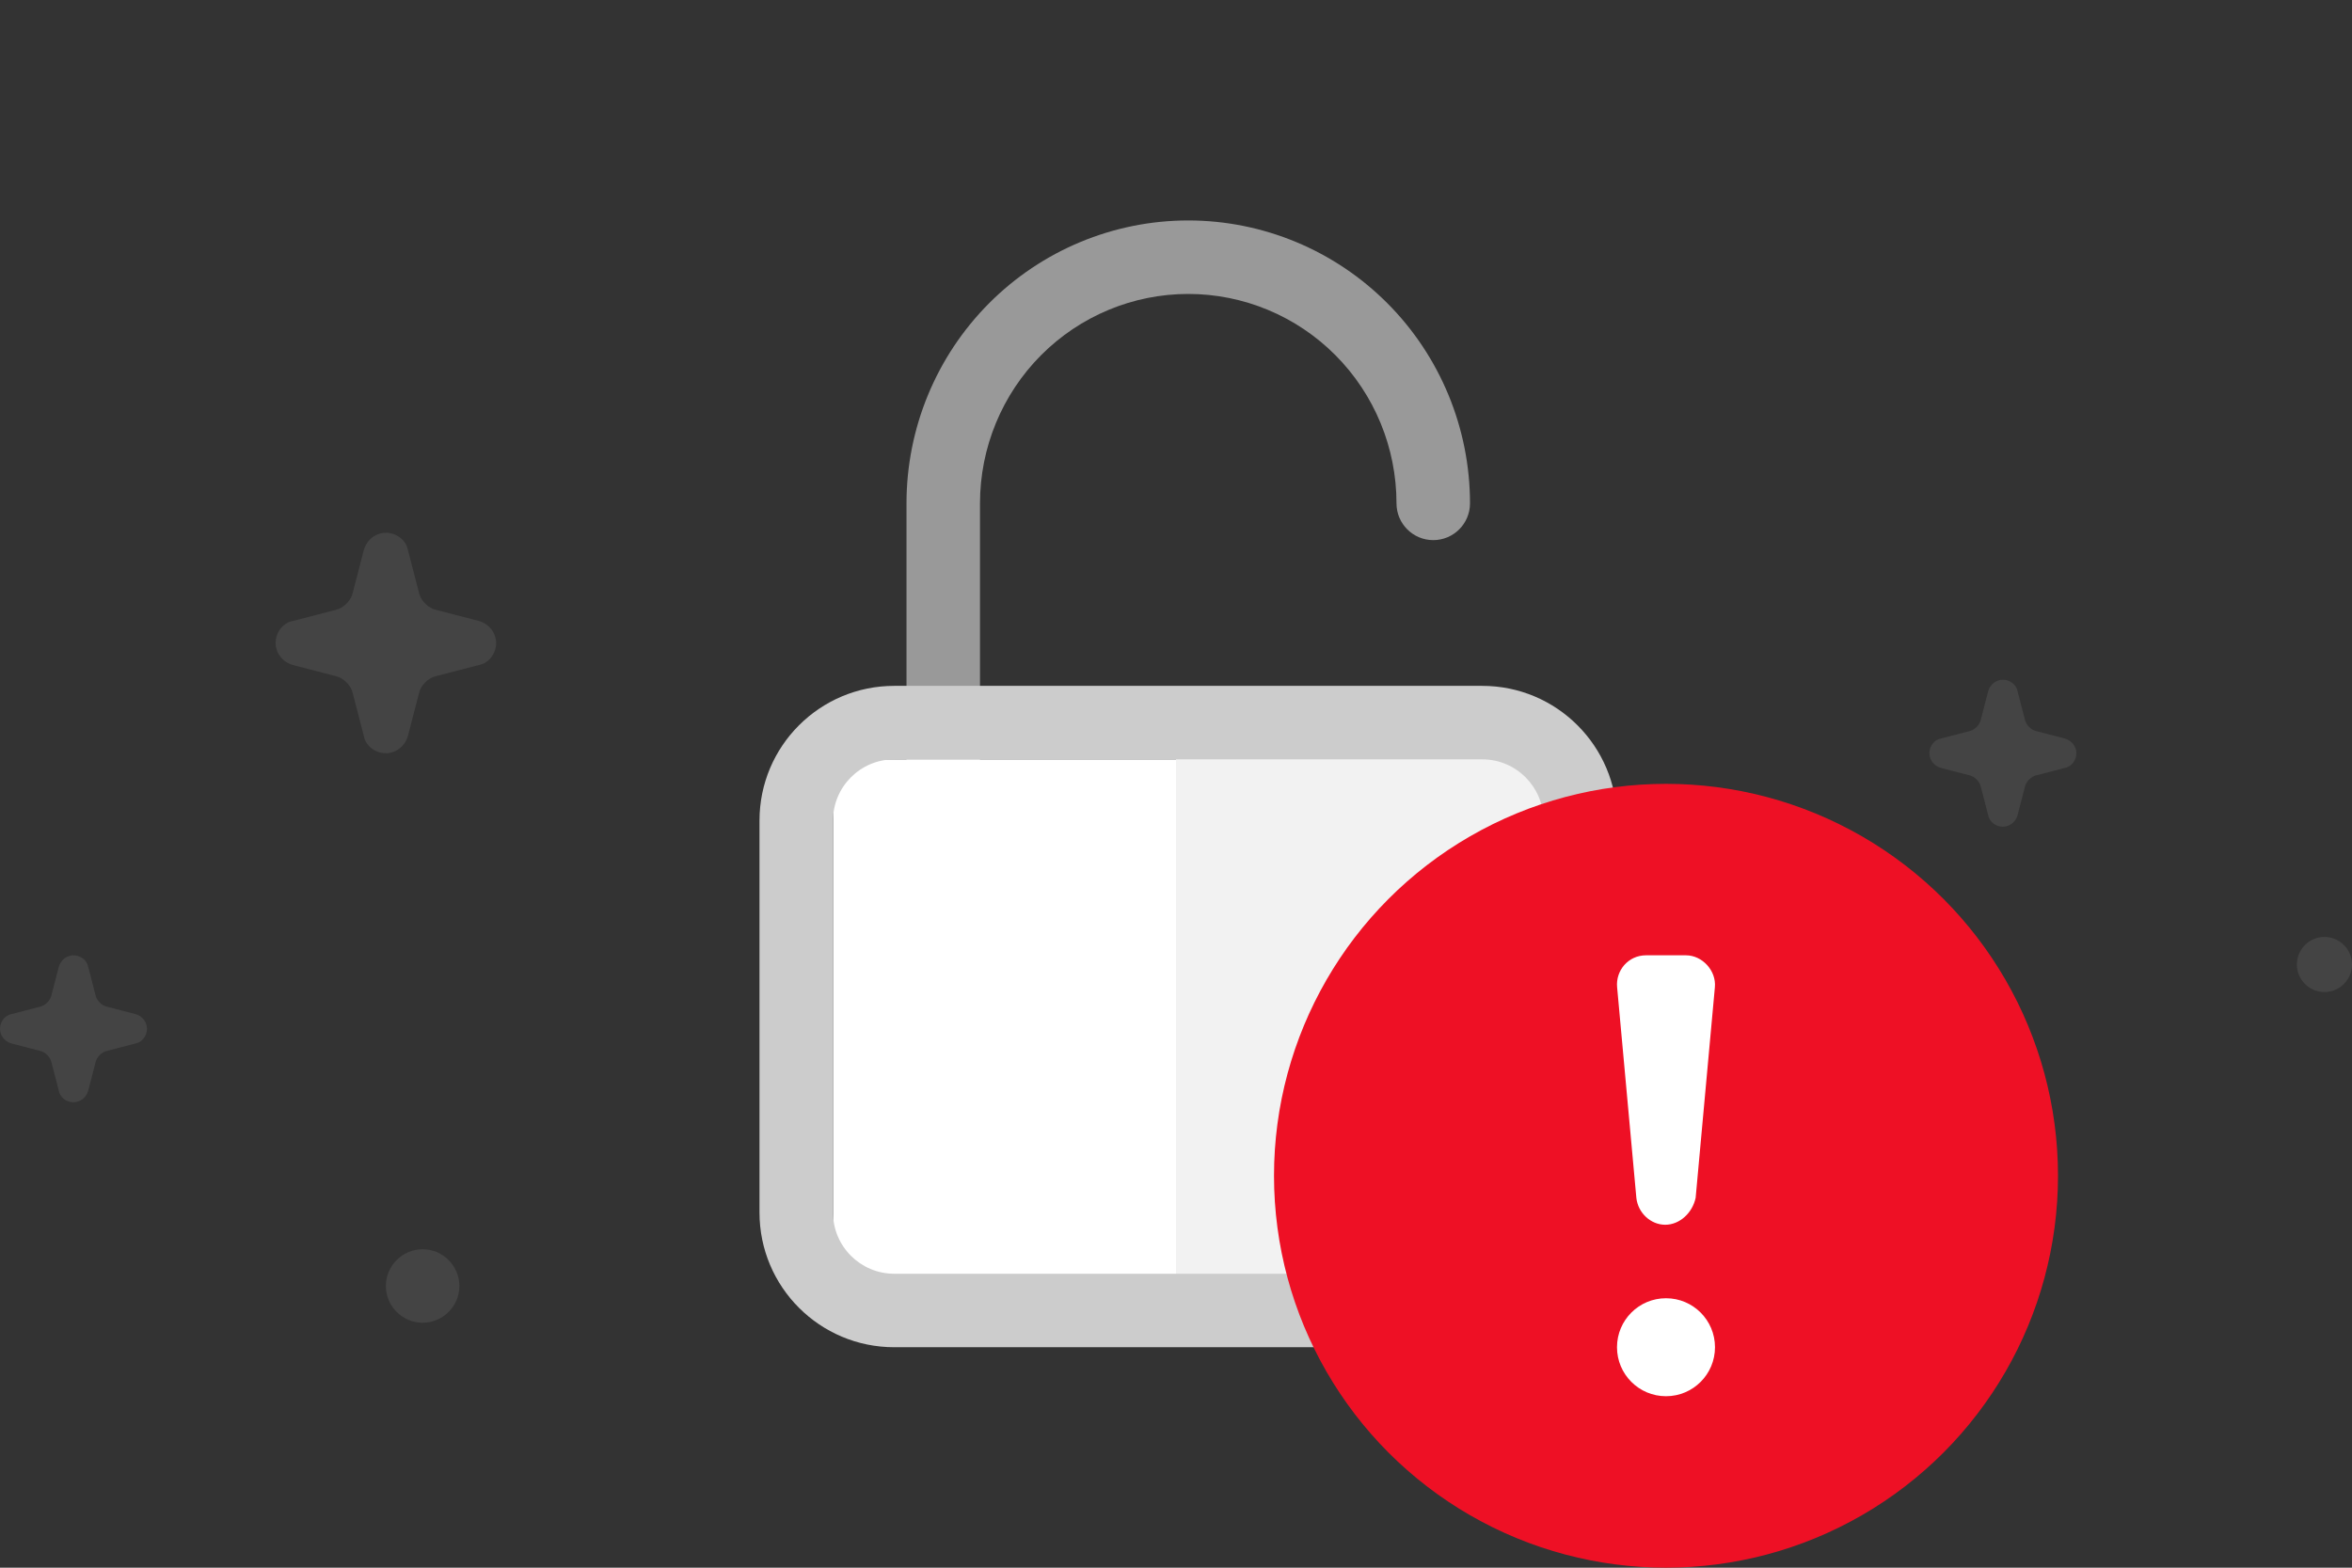 <svg fill="none" height="64" width="96" xmlns="http://www.w3.org/2000/svg"><rect width="100%" height="100%" fill="#333333" stroke="none"/><path clip-rule="evenodd" d="m48.5 12c2.252 0 4.413.899 6.008 2.501 1.595 1.603 2.492 3.779 2.492 6.049 0 .828.672 1.5 1.5 1.5s1.5-.672 1.5-1.5c0-3.06-1.21-5.997-3.366-8.164-2.156-2.166-5.082-3.386-8.134-3.386s-5.978 1.219-8.134 3.385c-2.156 2.167-3.366 5.103-3.366 8.165v10.95c0 .828.672 1.5 1.5 1.5s1.5-.672 1.5-1.5v-10.951c0-2.27.897-4.445 2.492-6.048 1.595-1.601 3.756-2.501 6.008-2.501z" fill="#999" fill-rule="evenodd"/><path d="m34 31h29v21l-14.837 2-14.163-2z" fill="#fff"/><path d="m64 30h-16v23h16z" fill="#f2f2f2"/><path clip-rule="evenodd" d="m66 33.5c0-3.038-2.462-5.5-5.5-5.5h-24c-3.038 0-5.5 2.462-5.5 5.5v16c0 3.038 2.462 5.5 5.5 5.5h24c3.038 0 5.5-2.462 5.5-5.5zm-5.5-2.5c1.38 0 2.5 1.12 2.5 2.5v16c0 1.38-1.12 2.5-2.5 2.5h-24c-1.38 0-2.5-1.12-2.5-2.5v-16c0-1.38 1.12-2.5 2.5-2.5z" fill="#ccc" fill-rule="evenodd"/><g fill="#888" opacity=".2"><path d="m11.957 25.35 1.736-.45c.321-.064.643-.386.707-.707l.45-1.736c.129-.45.514-.707.9-.707.45 0 .836.321.9.707l.45 1.736c.064.321.386.643.707.707l1.736.45c.45.129.707.514.707.9 0 .45-.321.836-.707.9l-1.736.45c-.321.064-.643.386-.707.707l-.45 1.736c-.129.45-.514.707-.9.707-.45 0-.836-.321-.9-.707l-.45-1.736c-.064-.321-.386-.643-.707-.707l-1.736-.45c-.45-.129-.707-.514-.707-.9 0-.45.321-.836.707-.9z"/><path d="m79.221 30.15 1.158-.3c.214-.043.428-.257.471-.471l.3-1.158c.086-.3.343-.471.6-.471.3 0 .557.214.6.471l.3 1.158c.043.214.257.428.471.471l1.158.3c.3.086.471.343.471.6 0 .3-.214.557-.471.6l-1.158.3c-.214.043-.428.257-.471.471l-.3 1.158c-.086.3-.343.471-.6.471-.3 0-.557-.214-.6-.471l-.3-1.158c-.043-.214-.257-.428-.471-.471l-1.158-.3c-.3-.086-.471-.343-.471-.6 0-.3.214-.557.471-.6z"/><path d="m1.629 41.1-1.158.3c-.257.043-.471.3-.471.6 0 .257.171.514.471.6l1.158.3c.214.043.428.257.471.471l.3 1.158c.043.257.3.471.6.471.257 0 .514-.171.6-.471l.3-1.158c.043-.214.257-.428.471-.471l1.158-.3c.257-.043.471-.3.471-.6 0-.257-.171-.514-.471-.6l-1.158-.3c-.214-.043-.428-.257-.471-.471l-.3-1.158c-.043-.257-.3-.471-.6-.471-.257 0-.514.171-.6.471l-.3 1.158c-.043.214-.257.428-.471.471z"/><path d="m94.875 40.5c-.619 0-1.125-.506-1.125-1.125s.506-1.125 1.125-1.125 1.125.506 1.125 1.125-.506 1.125-1.125 1.125z"/><path d="m15.75 52.5c0 .825.675 1.5 1.5 1.5s1.5-.675 1.5-1.5-.675-1.5-1.5-1.5-1.5.675-1.5 1.5z"/></g><circle cx="68" cy="48" fill="#ee1025" r="16"/><g fill="#fff"><path d="m66.79 48.9c.066.619.589 1.1 1.178 1.1.588 0 1.111-.481 1.242-1.1l.785-8.594c.065-.686-.523-1.306-1.177-1.306h-1.635c-.72 0-1.243.619-1.178 1.306z"/><path d="m68 57c1.105 0 2-.895 2-2s-.895-2-2-2-2 .895-2 2 .895 2 2 2z"/></g></svg>